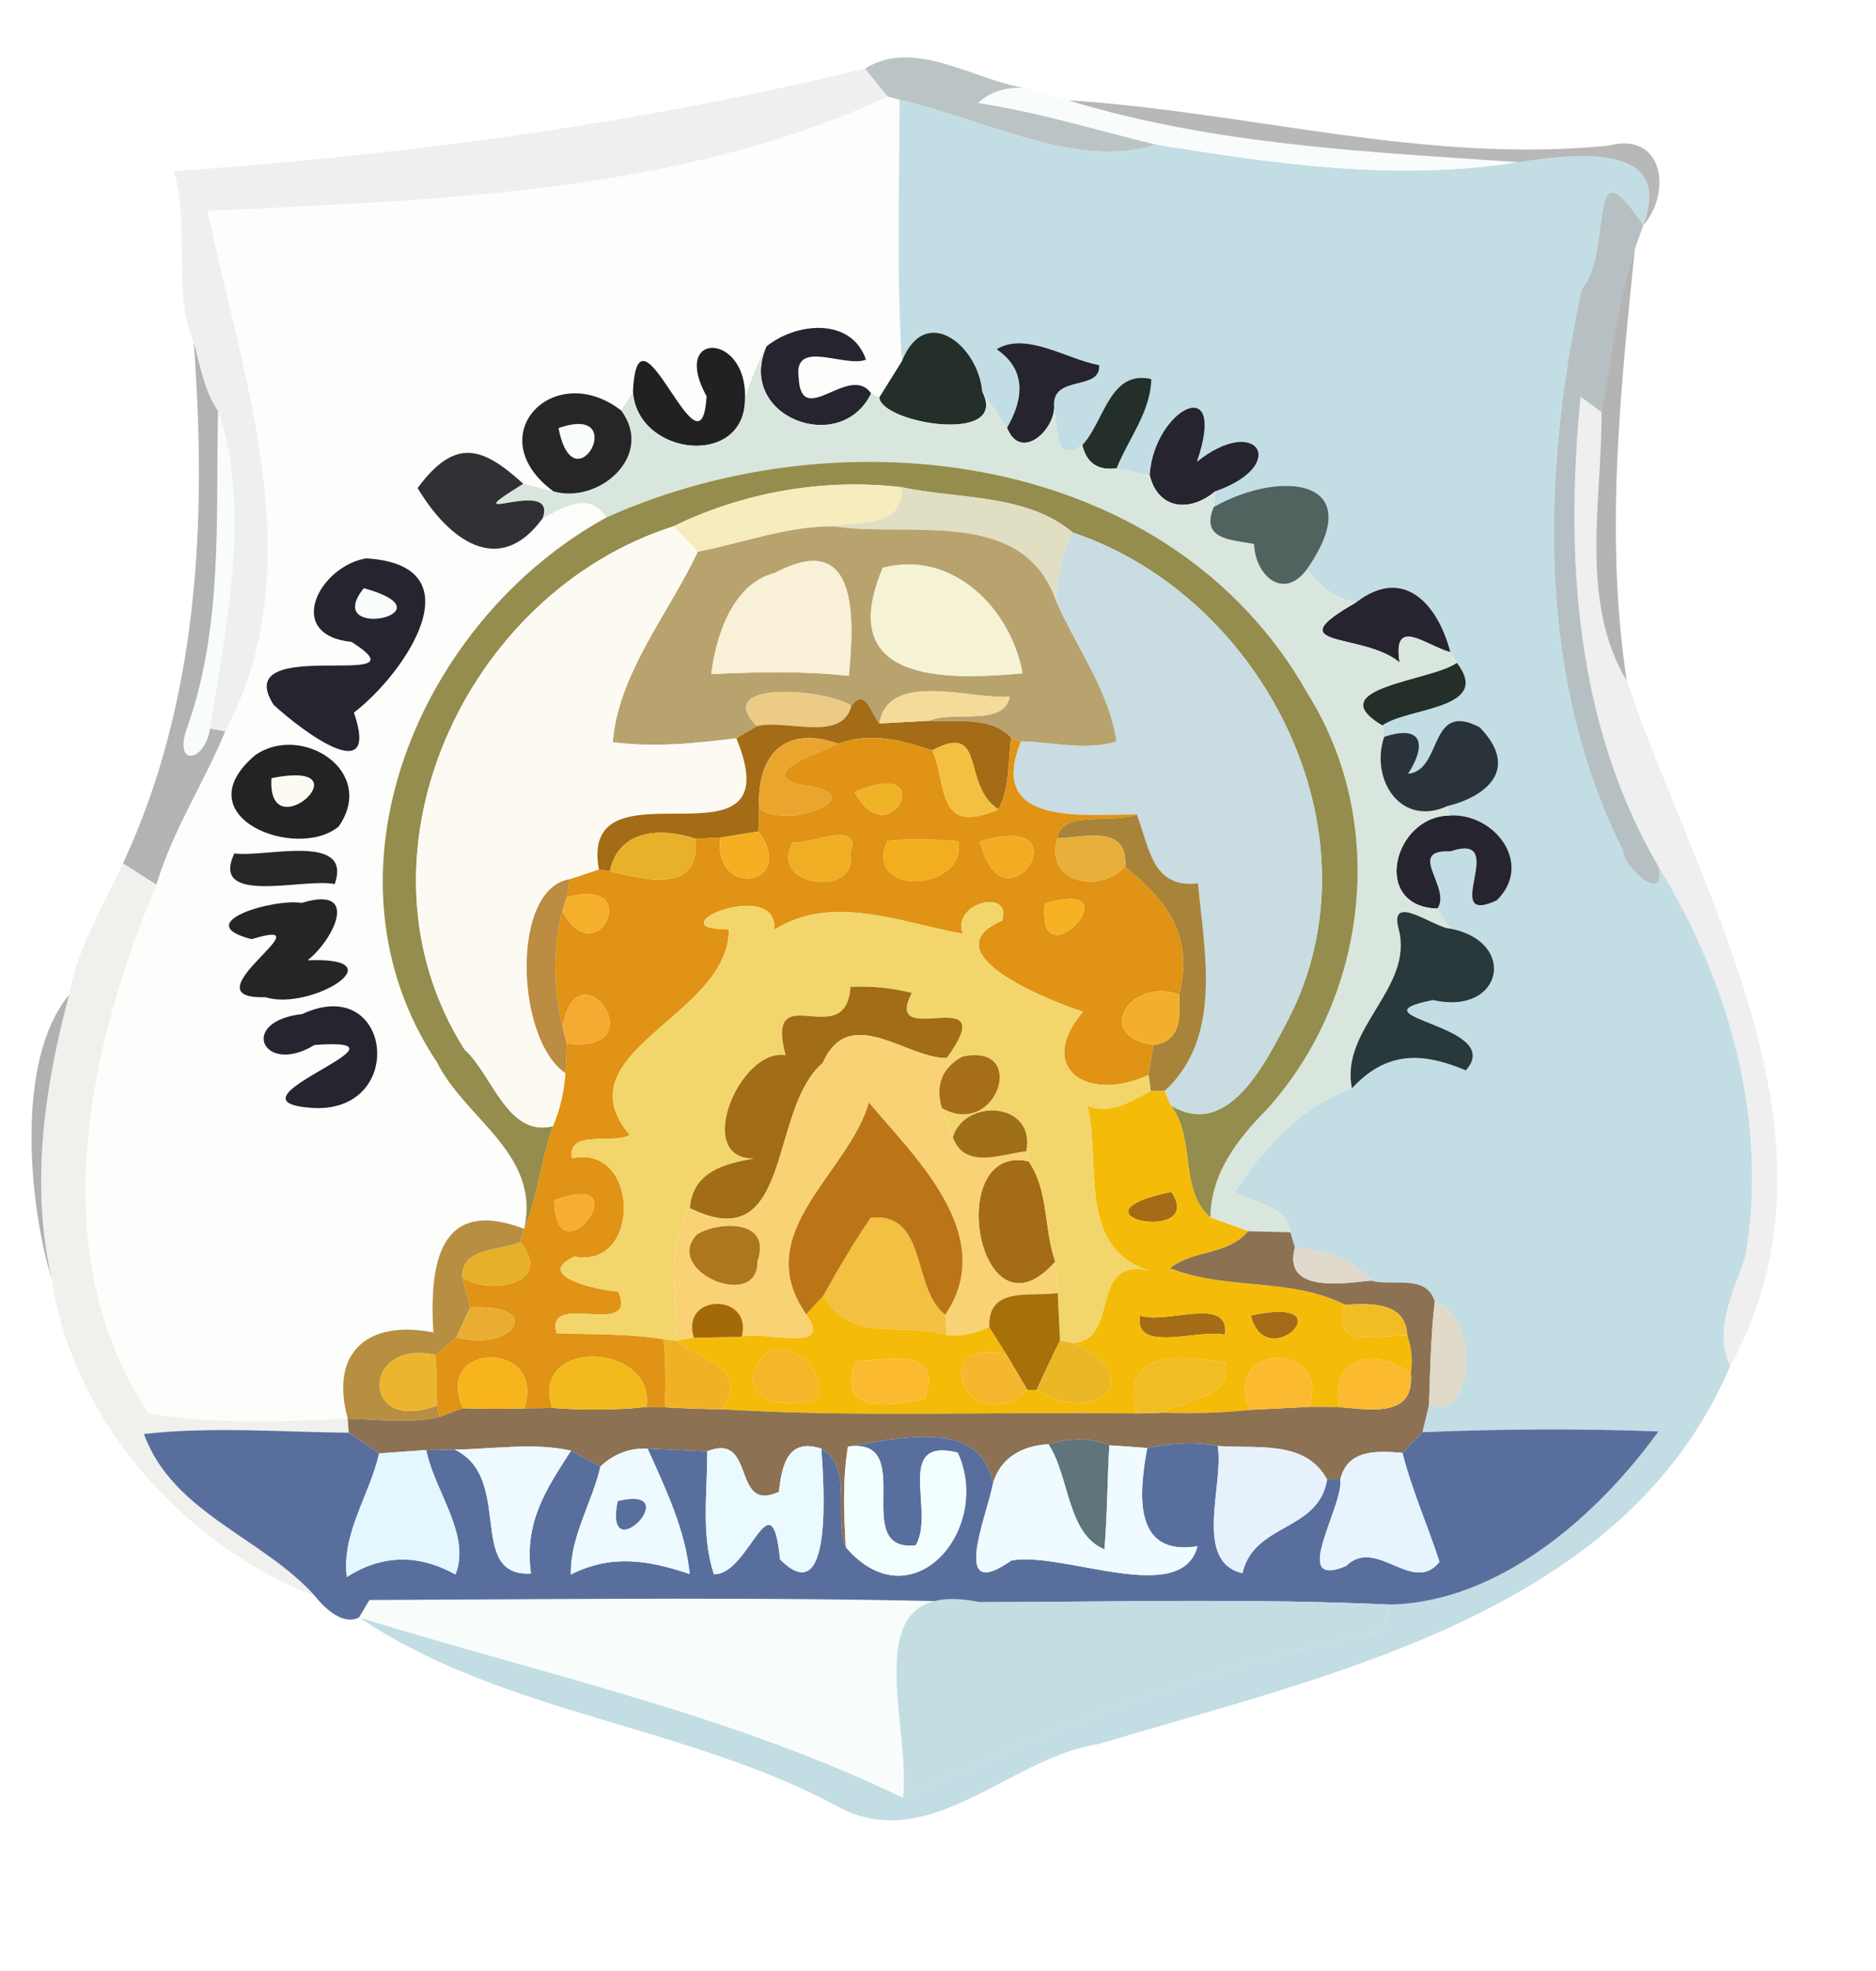 <?xml version="1.0" encoding="UTF-8" ?>
<!DOCTYPE svg PUBLIC "-//W3C//DTD SVG 1.1//EN" "http://www.w3.org/Graphics/SVG/1.1/DTD/svg11.dtd">
<svg width="119pt" height="125pt" viewBox="0 0 119 125" version="1.1" xmlns="http://www.w3.org/2000/svg">
<g id="#efefeffe">
<path fill="#efefef" opacity="1.00" d=" M 11.02 10.86 C 25.86 9.82 40.49 7.85 54.87 4.35 C 55.23 4.79 55.95 5.69 56.32 6.13 C 42.95 12.33 27.67 12.68 13.18 13.38 C 15.37 23.94 19.89 35.89 14.29 46.38 L 13.32 46.21 C 14.31 39.66 15.97 32.37 13.83 26.07 C 12.94 24.78 12.72 23.21 12.29 21.74 C 10.88 18.31 12.12 14.48 11.02 10.86 Z" />
<path fill="#efefef" opacity="1.00" d=" M 100.26 25.16 C 100.59 25.40 101.26 25.89 101.59 26.14 C 101.62 31.75 100.16 38.12 103.19 43.18 C 107.86 56.91 117.68 72.23 109.75 86.63 C 108.64 84.34 110.00 81.88 110.71 79.68 C 112.19 71.15 109.70 62.32 105.23 55.00 C 99.94 45.99 99.26 35.33 100.26 25.16 Z" />
</g>
<g id="#b7c0c1ec">
<path fill="#b7c0c1" opacity="0.93" d=" M 54.87 4.35 C 57.99 2.38 61.74 5.07 65.04 5.59 C 63.80 5.51 62.81 5.82 62.06 6.53 C 65.89 7.11 69.59 8.26 73.34 9.17 C 68.25 10.81 62.30 7.49 57.06 6.34 L 56.32 6.13 C 55.95 5.69 55.23 4.79 54.87 4.35 Z" />
</g>
<g id="#fdfdfcff">
<path fill="#fdfdfc" opacity="1.00" d=" M 56.32 6.13 L 57.06 6.34 C 57.06 11.87 56.86 17.39 57.21 22.91 C 56.85 23.48 56.14 24.63 55.78 25.20 L 55.26 24.95 C 53.88 22.99 50.82 27.28 50.66 23.94 C 50.32 21.44 53.59 23.34 54.93 22.81 C 54.00 20.09 50.49 20.45 48.62 21.97 C 48.06 23.00 47.63 24.11 47.26 25.23 C 47.37 21.07 42.52 20.97 44.82 25.13 C 44.48 30.98 40.44 18.22 40.15 24.87 C 39.96 25.16 39.58 25.74 39.40 26.03 C 35.13 22.74 30.36 27.65 35.10 31.16 C 34.62 31.04 33.67 30.80 33.19 30.68 C 30.63 28.35 28.89 27.70 26.49 30.95 C 28.39 34.14 31.62 36.72 34.42 32.87 C 35.73 32.19 37.39 31.11 38.46 32.82 C 26.65 39.30 19.72 55.35 27.72 67.37 C 29.55 71.02 34.31 73.16 33.25 77.93 C 27.82 75.86 27.23 80.22 27.49 84.50 C 23.39 83.69 20.88 85.70 22.06 89.97 C 17.86 90.16 13.60 90.33 9.43 89.65 C 2.73 79.56 5.51 66.66 9.92 56.11 C 10.94 52.68 12.93 49.67 14.29 46.38 C 19.89 35.89 15.37 23.94 13.18 13.38 C 27.67 12.68 42.95 12.33 56.32 6.13 M 23.23 35.41 C 20.24 35.91 18.00 40.26 22.30 40.71 C 27.41 43.96 14.41 40.13 17.36 44.70 C 19.10 46.31 24.14 50.12 22.45 45.19 C 25.66 42.74 30.38 35.85 23.23 35.41 M 16.19 47.89 C 11.57 51.80 18.81 54.62 21.48 52.42 C 23.94 48.89 19.11 45.85 16.19 47.89 M 14.87 54.12 C 13.26 57.48 19.34 55.65 21.23 56.07 C 22.40 52.76 16.76 54.41 14.87 54.12 M 19.14 57.26 C 17.30 56.97 12.00 58.55 15.96 59.56 C 21.04 58.01 11.63 63.41 16.84 63.24 C 19.67 64.15 25.38 60.66 19.51 60.90 C 21.13 59.64 22.92 56.11 19.14 57.26 M 19.17 64.31 C 15.06 64.77 16.69 68.26 19.95 66.27 C 27.32 65.73 13.33 69.91 19.96 70.27 C 25.85 70.48 24.84 61.68 19.17 64.31 Z" />
</g>
<g id="#c3dde4ff">
<path fill="#c3dde4" opacity="1.00" d=" M 57.06 6.34 C 62.30 7.49 68.25 10.81 73.34 9.17 C 80.92 10.39 88.61 11.52 96.28 10.28 C 99.58 9.81 106.29 8.83 104.24 14.29 C 100.51 8.72 102.43 15.86 100.32 18.36 C 97.81 30.15 97.45 42.96 102.97 53.99 C 102.99 54.98 105.67 57.44 105.23 55.00 C 109.70 62.32 112.19 71.15 110.71 79.68 C 110.00 81.88 108.64 84.34 109.75 86.63 C 103.07 102.36 84.34 106.18 69.68 110.61 C 64.07 111.44 59.09 117.58 53.30 114.66 C 43.71 109.40 31.88 108.73 22.78 102.57 C 34.37 106.15 46.36 108.72 57.28 114.01 C 67.02 109.43 77.10 105.49 87.70 103.41 C 87.81 102.99 88.04 102.17 88.15 101.76 C 95.09 101.62 101.32 96.15 105.20 90.78 C 100.21 90.59 95.21 90.62 90.23 90.83 C 90.33 90.39 90.54 89.51 90.65 89.06 C 93.47 90.37 93.95 83.45 91.01 82.57 C 90.52 80.75 88.30 81.61 86.95 81.21 C 85.78 79.73 83.90 79.33 82.14 79.11 L 81.85 78.15 C 81.67 76.40 79.53 76.35 78.33 75.59 C 80.19 72.75 82.49 70.20 85.76 69.02 C 87.93 66.67 90.16 66.70 92.98 67.88 C 95.60 64.98 85.44 64.51 90.90 63.42 C 95.30 64.44 96.33 59.73 91.99 58.89 C 91.79 58.57 91.39 57.94 91.18 57.62 C 92.10 56.30 89.14 53.87 92.01 53.99 C 95.87 52.70 91.23 58.82 94.94 57.10 C 97.30 54.80 94.81 51.53 91.93 51.72 L 91.82 51.12 C 94.31 50.51 96.42 48.76 93.86 46.12 C 90.59 44.41 91.54 48.85 89.32 49.07 C 90.46 47.32 90.32 45.90 87.80 46.73 L 87.68 46.01 C 89.30 44.84 94.70 45.01 92.41 42.03 L 92.00 41.36 C 91.22 38.35 89.06 35.86 86.03 38.20 C 84.69 37.98 83.69 37.16 82.91 36.09 C 86.90 30.35 81.29 29.73 76.99 32.15 L 77.08 31.16 C 81.82 29.52 79.77 26.21 75.92 29.29 C 77.93 23.46 73.19 25.95 72.93 30.14 C 72.40 30.03 71.36 29.81 70.83 29.70 C 71.58 27.82 72.98 26.15 73.03 24.04 C 70.38 23.43 70.05 26.75 68.65 28.23 C 66.82 29.52 67.12 27.08 66.87 25.86 C 66.63 23.70 69.85 24.85 69.72 23.16 C 67.67 22.78 65.06 21.01 63.22 22.15 C 65.11 23.44 64.95 25.28 63.88 27.13 C 63.37 26.36 62.84 25.59 62.30 24.82 C 62.06 21.94 58.70 19.17 57.21 22.91 C 56.86 17.39 57.06 11.87 57.06 6.34 Z" />
</g>
<g id="#f8fdfcff">
<path fill="#f8fdfc" opacity="1.00" d=" M 62.06 6.53 C 62.81 5.82 63.80 5.51 65.04 5.59 C 65.72 5.78 67.08 6.17 67.75 6.36 C 77.01 9.19 86.73 9.63 96.28 10.28 C 88.61 11.52 80.92 10.39 73.34 9.17 C 69.59 8.26 65.89 7.11 62.06 6.53 Z" />
<path fill="#f8fdfc" opacity="1.00" d=" M 13.83 26.07 C 15.97 32.37 14.31 39.66 13.32 46.21 C 12.98 48.40 10.92 48.66 11.90 46.07 C 14.16 39.61 13.68 32.78 13.83 26.07 Z" />
<path fill="#f8fdfc" opacity="1.00" d=" M 35.43 27.15 C 40.04 25.52 36.41 32.25 35.43 27.15 Z" />
<path fill="#f8fdfc" opacity="1.00" d=" M 23.08 37.30 C 28.94 38.92 20.33 40.71 23.08 37.30 Z" />
<path fill="#f8fdfc" opacity="1.00" d=" M 23.43 101.47 C 36.34 101.42 49.27 101.25 62.18 101.61 C 54.04 99.92 57.83 109.17 57.28 114.01 C 46.36 108.72 34.37 106.15 22.78 102.57 C 22.94 102.30 23.27 101.75 23.43 101.47 Z" />
</g>
<g id="#5d5e5f71">
<path fill="#5d5e5f" opacity="0.44" d=" M 67.75 6.36 C 79.22 7.09 90.43 10.42 102.06 9.23 C 105.51 8.32 106.07 12.19 104.24 14.29 C 106.29 8.83 99.58 9.81 96.28 10.28 C 86.73 9.63 77.01 9.19 67.75 6.36 Z" />
</g>
<g id="#b4bec1f7">
<path fill="#b4bec1" opacity="0.97" d=" M 100.32 18.36 C 102.43 15.86 100.51 8.72 104.24 14.29 C 104.10 14.67 103.83 15.42 103.70 15.80 C 102.61 19.16 102.19 22.67 101.59 26.14 C 101.26 25.89 100.59 25.40 100.26 25.16 C 99.26 35.33 99.94 45.99 105.23 55.00 C 105.67 57.44 102.99 54.98 102.97 53.99 C 97.45 42.96 97.81 30.15 100.32 18.36 Z" />
</g>
<g id="#60616278">
<path fill="#606162" opacity="0.47" d=" M 101.59 26.14 C 102.19 22.67 102.61 19.16 103.70 15.80 C 102.78 24.89 101.80 34.05 103.19 43.18 C 100.16 38.12 101.62 31.75 101.59 26.14 Z" />
</g>
<g id="#26242eff">
<path fill="#26242e" opacity="1.00" d=" M 48.62 21.97 C 50.49 20.45 54.00 20.09 54.93 22.81 C 53.59 23.34 50.32 21.44 50.66 23.94 C 50.82 27.28 53.88 22.99 55.26 24.95 C 53.32 28.96 46.67 26.42 48.62 21.97 Z" />
<path fill="#26242e" opacity="1.00" d=" M 63.22 22.15 C 65.06 21.01 67.67 22.78 69.72 23.16 C 69.85 24.85 66.63 23.70 66.87 25.86 C 66.82 27.37 64.72 29.25 63.88 27.13 C 64.95 25.28 65.11 23.44 63.22 22.15 Z" />
<path fill="#26242e" opacity="1.00" d=" M 72.93 30.14 C 73.19 25.95 77.93 23.46 75.92 29.29 C 79.77 26.21 81.82 29.52 77.08 31.16 C 75.51 32.49 73.47 32.35 72.93 30.14 Z" />
<path fill="#26242e" opacity="1.00" d=" M 23.23 35.41 C 30.38 35.85 25.66 42.74 22.45 45.19 C 24.14 50.12 19.10 46.31 17.36 44.70 C 14.41 40.13 27.41 43.96 22.30 40.71 C 18.00 40.26 20.24 35.91 23.23 35.41 M 23.08 37.30 C 20.33 40.71 28.94 38.92 23.08 37.30 Z" />
<path fill="#26242e" opacity="1.00" d=" M 86.03 38.20 C 89.06 35.86 91.22 38.35 92.00 41.36 C 90.44 40.94 88.32 39.04 88.78 42.01 C 86.45 40.06 80.84 41.15 86.03 38.20 Z" />
<path fill="#26242e" opacity="1.00" d=" M 91.18 57.62 C 86.96 57.51 88.38 51.77 91.93 51.72 C 94.81 51.53 97.30 54.80 94.94 57.10 C 91.23 58.82 95.87 52.70 92.01 53.99 C 89.14 53.87 92.10 56.30 91.18 57.62 Z" />
<path fill="#26242e" opacity="1.00" d=" M 19.17 64.31 C 24.84 61.68 25.85 70.48 19.96 70.27 C 13.33 69.91 27.32 65.73 19.95 66.27 C 16.69 68.26 15.06 64.77 19.17 64.31 Z" />
</g>
<g id="#232f28ff">
<path fill="#232f28" opacity="1.00" d=" M 57.21 22.91 C 58.70 19.17 62.06 21.94 62.30 24.82 C 64.09 28.24 55.87 26.84 55.78 25.20 C 56.14 24.63 56.85 23.48 57.21 22.91 Z" />
<path fill="#232f28" opacity="1.00" d=" M 68.65 28.23 C 70.05 26.75 70.38 23.43 73.03 24.04 C 72.98 26.15 71.58 27.82 70.83 29.70 C 69.65 29.86 68.93 29.37 68.65 28.23 Z" />
<path fill="#232f28" opacity="1.00" d=" M 92.41 42.03 C 94.70 45.01 89.30 44.84 87.68 46.01 C 83.65 43.61 90.82 43.19 92.41 42.03 Z" />
</g>
<g id="#9a9a9abf">
<path fill="#9a9a9a" opacity="0.75" d=" M 12.29 21.74 C 12.72 23.21 12.94 24.78 13.83 26.07 C 13.68 32.78 14.16 39.61 11.90 46.07 C 10.92 48.66 12.98 48.40 13.32 46.21 L 14.29 46.38 C 12.93 49.67 10.94 52.68 9.92 56.11 C 9.39 55.77 8.33 55.10 7.80 54.76 C 12.60 44.46 13.13 32.96 12.29 21.74 Z" />
</g>
<g id="#212124ff">
<path fill="#212124" opacity="1.00" d=" M 44.82 25.13 C 42.52 20.97 47.37 21.07 47.26 25.23 C 47.32 29.70 40.46 28.95 40.15 24.87 C 40.44 18.22 44.48 30.98 44.82 25.13 Z" />
</g>
<g id="#d9e6ddff">
<path fill="#d9e6dd" opacity="1.00" d=" M 47.26 25.23 C 47.63 24.11 48.06 23.00 48.62 21.97 C 46.67 26.42 53.32 28.96 55.26 24.95 L 55.78 25.20 C 55.87 26.84 64.09 28.24 62.30 24.82 C 62.84 25.59 63.37 26.36 63.88 27.13 C 64.72 29.25 66.82 27.37 66.87 25.86 C 67.12 27.08 66.82 29.52 68.65 28.23 C 68.93 29.37 69.65 29.86 70.83 29.70 C 71.36 29.81 72.40 30.03 72.93 30.14 C 73.47 32.35 75.51 32.49 77.08 31.16 L 76.99 32.15 C 76.13 34.23 78.08 34.22 79.55 34.50 C 79.61 36.49 81.42 38.13 82.91 36.09 C 83.69 37.16 84.69 37.98 86.03 38.20 C 80.84 41.15 86.45 40.06 88.78 42.01 C 88.32 39.04 90.44 40.94 92.00 41.36 L 92.41 42.03 C 90.82 43.19 83.65 43.61 87.68 46.01 L 87.80 46.73 C 86.90 49.42 88.83 52.48 91.82 51.12 L 91.93 51.72 C 88.38 51.77 86.96 57.51 91.18 57.62 C 91.39 57.94 91.79 58.57 91.99 58.89 C 91.01 58.87 88.08 56.53 88.72 58.91 C 89.71 62.66 84.97 65.23 85.76 69.02 C 82.49 70.20 80.19 72.75 78.33 75.59 C 79.53 76.35 81.67 76.40 81.85 78.15 C 81.18 78.13 79.84 78.10 79.17 78.08 C 78.58 77.86 77.38 77.43 76.78 77.21 C 76.81 74.41 78.49 72.25 80.36 70.36 C 86.77 63.25 88.10 52.21 82.96 44.01 C 74.29 28.60 53.49 26.06 38.46 32.82 C 37.39 31.11 35.73 32.19 34.42 32.87 C 35.43 30.10 28.34 33.68 33.19 30.68 C 33.67 30.80 34.62 31.04 35.10 31.16 C 37.97 31.99 41.55 28.91 39.40 26.03 C 39.58 25.74 39.96 25.16 40.15 24.87 C 40.46 28.95 47.32 29.70 47.26 25.23 Z" />
</g>
<g id="#262628ff">
<path fill="#262628" opacity="1.00" d=" M 35.10 31.16 C 30.36 27.65 35.13 22.74 39.40 26.03 C 41.55 28.91 37.97 31.99 35.10 31.16 M 35.43 27.15 C 36.41 32.25 40.04 25.52 35.43 27.15 Z" />
</g>
<g id="#323035ff">
<path fill="#323035" opacity="1.00" d=" M 26.49 30.95 C 28.89 27.70 30.63 28.35 33.19 30.68 C 28.34 33.68 35.43 30.10 34.42 32.87 C 31.62 36.72 28.39 34.14 26.49 30.95 Z" />
</g>
<g id="#958d4dff">
<path fill="#958d4d" opacity="1.00" d=" M 38.46 32.82 C 53.49 26.06 74.29 28.60 82.96 44.01 C 88.10 52.21 86.77 63.25 80.36 70.36 C 78.49 72.25 76.81 74.41 76.78 77.21 C 74.75 75.47 75.89 72.25 74.27 70.11 C 77.96 72.32 80.33 67.26 81.73 64.63 C 87.80 52.83 80.14 37.82 68.04 33.77 C 65.16 31.31 60.77 31.66 57.19 30.90 C 52.30 30.31 47.15 31.21 42.72 33.38 C 29.47 37.59 21.73 54.36 29.47 66.56 C 31.24 68.15 32.18 72.14 35.08 71.42 C 34.32 73.55 34.13 75.84 33.25 77.93 C 34.31 73.16 29.55 71.02 27.72 67.37 C 19.72 55.35 26.65 39.30 38.46 32.82 Z" />
</g>
<g id="#f6ecbdff">
<path fill="#f6ecbd" opacity="1.00" d=" M 42.72 33.38 C 47.15 31.21 52.30 30.31 57.19 30.90 C 57.38 33.45 54.58 33.04 52.85 33.38 C 49.91 33.37 47.12 34.44 44.26 34.99 C 43.88 34.59 43.11 33.78 42.72 33.38 Z" />
</g>
<g id="#e0dec3ff">
<path fill="#e0dec3" opacity="1.00" d=" M 57.19 30.90 C 60.77 31.66 65.16 31.31 68.04 33.77 C 67.30 35.09 67.11 36.60 66.98 38.08 C 64.85 32.09 57.70 34.12 52.85 33.38 C 54.58 33.04 57.38 33.45 57.19 30.90 Z" />
</g>
<g id="#51635fff">
<path fill="#51635f" opacity="1.00" d=" M 76.99 32.15 C 81.29 29.73 86.90 30.35 82.91 36.09 C 81.42 38.13 79.61 36.49 79.55 34.50 C 78.08 34.22 76.13 34.23 76.99 32.15 Z" />
</g>
<g id="#b8a36fff">
<path fill="#b8a36f" opacity="1.00" d=" M 44.26 34.99 C 47.12 34.44 49.91 33.37 52.85 33.38 C 57.70 34.12 64.85 32.09 66.98 38.08 C 68.27 41.05 70.34 43.75 70.83 47.02 C 68.87 47.65 66.76 47.05 64.76 47.02 L 64.14 46.77 C 62.76 45.39 60.70 45.82 58.93 45.71 C 60.51 45.03 63.67 46.11 64.05 44.19 C 61.51 44.36 56.36 42.50 55.78 45.88 C 55.24 45.26 54.92 43.58 54.00 44.76 C 52.40 43.66 45.07 43.12 48.02 46.05 C 47.69 46.24 47.04 46.63 46.71 46.82 C 44.11 47.15 41.48 47.41 38.87 47.07 C 39.21 42.73 42.40 38.93 44.26 34.99 M 49.17 36.33 C 46.49 37.00 45.42 40.28 45.12 42.75 C 48.03 42.61 50.94 42.54 53.84 42.86 C 54.19 39.24 54.48 33.51 49.17 36.33 M 56.00 36.01 C 52.96 43.19 59.68 43.18 64.86 42.70 C 64.12 38.57 60.39 34.85 56.00 36.01 Z" />
</g>
<g id="#fdfaf4ff">
<path fill="#fdfaf4" opacity="1.00" d=" M 29.47 66.56 C 21.73 54.36 29.47 37.59 42.72 33.38 C 43.11 33.78 43.88 34.59 44.26 34.99 C 42.40 38.93 39.21 42.73 38.87 47.07 C 41.48 47.41 44.11 47.15 46.71 46.82 C 50.43 55.90 36.64 47.71 37.99 55.15 C 37.53 55.30 36.60 55.61 36.14 55.76 C 32.38 56.34 32.70 65.90 35.87 68.06 C 35.79 69.23 35.53 70.35 35.08 71.42 C 32.18 72.14 31.24 68.15 29.47 66.56 Z" />
<path fill="#fdfaf4" opacity="1.00" d=" M 17.22 49.35 C 23.45 48.09 16.91 54.02 17.22 49.35 Z" />
</g>
<g id="#c8dce1ff">
<path fill="#c8dce1" opacity="1.00" d=" M 66.98 38.08 C 67.11 36.60 67.30 35.09 68.04 33.77 C 80.14 37.82 87.80 52.83 81.73 64.63 C 80.33 67.26 77.96 72.32 74.27 70.11 L 73.87 69.19 C 77.56 65.83 76.41 60.44 75.99 56.02 C 73.06 56.36 72.92 53.73 72.11 51.65 C 68.70 51.65 62.55 52.42 64.76 47.02 C 66.76 47.05 68.87 47.65 70.83 47.02 C 70.34 43.75 68.27 41.05 66.98 38.08 Z" />
</g>
<g id="#f8f1d7ff">
<path fill="#f8f1d7" opacity="1.00" d=" M 49.17 36.33 C 54.48 33.51 54.19 39.24 53.84 42.86 C 50.94 42.54 48.03 42.61 45.12 42.75 C 45.42 40.28 46.49 37.00 49.17 36.33 Z" />
</g>
<g id="#f6f3d4ff">
<path fill="#f6f3d4" opacity="1.00" d=" M 56.00 36.01 C 60.39 34.85 64.12 38.57 64.86 42.70 C 59.68 43.18 52.96 43.19 56.00 36.01 Z" />
</g>
<g id="#ebcb86ff">
<path fill="#ebcb86" opacity="1.00" d=" M 48.02 46.05 C 45.07 43.12 52.40 43.66 54.00 44.76 C 53.44 47.11 49.85 45.59 48.02 46.05 Z" />
</g>
<g id="#a46c16ff">
<path fill="#a46c16" opacity="1.00" d=" M 54.00 44.76 C 54.92 43.58 55.24 45.26 55.78 45.88 C 56.56 45.84 58.14 45.75 58.93 45.71 C 60.70 45.82 62.76 45.39 64.14 46.77 C 63.94 48.29 64.07 49.93 63.33 51.33 C 60.95 49.79 62.61 45.73 59.13 47.59 C 57.19 46.93 55.18 46.41 53.18 47.17 C 49.76 45.95 47.97 47.91 48.16 51.27 C 48.15 51.63 48.12 52.36 48.11 52.73 C 47.50 52.83 46.29 53.02 45.69 53.12 C 45.29 53.14 44.50 53.18 44.11 53.19 C 41.98 52.47 39.23 52.58 38.69 55.25 L 37.99 55.15 C 36.64 47.71 50.43 55.90 46.71 46.82 C 47.04 46.63 47.69 46.24 48.02 46.05 C 49.85 45.59 53.44 47.11 54.00 44.76 Z" />
<path fill="#a46c16" opacity="1.00" d=" M 66.94 80.01 C 62.05 85.55 59.79 72.43 65.25 73.65 C 66.54 75.53 66.20 77.92 66.94 80.01 Z" />
<path fill="#a46c16" opacity="1.00" d=" M 74.30 75.58 C 76.59 78.98 67.13 77.10 74.30 75.58 Z" />
<path fill="#a46c16" opacity="1.00" d=" M 72.32 83.43 C 73.94 84.02 78.05 82.12 77.70 84.65 C 76.15 84.24 71.86 85.89 72.32 83.43 Z" />
<path fill="#a46c16" opacity="1.00" d=" M 79.34 83.43 C 85.54 82.05 80.34 87.31 79.34 83.43 Z" />
</g>
<g id="#f5db99ff">
<path fill="#f5db99" opacity="1.00" d=" M 55.78 45.88 C 56.36 42.50 61.51 44.36 64.05 44.19 C 63.67 46.11 60.51 45.03 58.93 45.71 C 58.14 45.75 56.56 45.84 55.78 45.88 Z" />
</g>
<g id="#2b333aff">
<path fill="#2b333a" opacity="1.00" d=" M 89.32 49.07 C 91.54 48.85 90.59 44.41 93.86 46.12 C 96.42 48.76 94.31 50.51 91.82 51.12 C 88.83 52.48 86.90 49.42 87.80 46.73 C 90.32 45.90 90.46 47.32 89.32 49.07 Z" />
</g>
<g id="#eaa52fff">
<path fill="#eaa52f" opacity="1.00" d=" M 48.16 51.27 C 47.97 47.91 49.76 45.95 53.18 47.17 C 52.00 47.73 47.68 49.12 50.99 49.81 C 55.53 50.39 50.06 52.71 48.16 51.27 Z" />
</g>
<g id="#e09314ff">
<path fill="#e09314" opacity="1.00" d=" M 53.18 47.17 C 55.18 46.41 57.19 46.93 59.13 47.59 C 60.12 49.68 59.30 53.07 63.33 51.33 C 64.07 49.93 63.94 48.29 64.14 46.77 L 64.76 47.02 C 62.55 52.42 68.70 51.65 72.11 51.65 C 70.64 52.29 67.34 51.32 67.07 53.16 C 66.23 56.01 69.75 56.70 71.37 54.96 C 73.92 57.08 75.76 59.17 74.80 63.08 C 71.77 61.93 69.26 65.67 73.16 66.27 C 73.08 66.74 72.93 67.70 72.86 68.17 C 68.97 69.98 65.65 67.72 68.70 64.16 C 67.34 63.76 58.67 60.52 63.57 58.38 C 64.22 56.29 60.32 57.26 61.08 59.22 C 57.07 58.49 52.80 56.66 49.12 58.96 C 49.38 55.56 41.33 58.95 46.23 58.94 C 46.30 64.42 35.49 66.71 39.95 71.98 C 38.87 72.60 35.97 71.58 36.28 73.46 C 40.56 72.49 40.73 80.50 36.44 79.69 C 33.73 80.94 38.10 81.86 39.22 81.90 C 40.52 84.97 34.52 81.78 35.31 84.55 C 37.57 84.63 39.85 84.57 42.10 84.93 C 42.23 86.36 42.25 87.81 42.17 89.25 L 41.02 89.23 C 41.57 85.13 33.55 84.80 35.03 89.29 C 34.59 89.30 33.69 89.32 33.25 89.32 C 34.70 85.01 27.45 85.02 29.37 89.31 C 29.00 89.44 28.26 89.72 27.89 89.86 L 27.72 89.12 C 27.70 88.32 27.66 86.72 27.65 85.93 C 27.97 85.65 28.61 85.09 28.94 84.81 C 32.61 85.81 34.64 82.65 29.83 82.92 C 29.70 82.44 29.44 81.48 29.31 80.99 C 31.06 82.20 35.18 81.42 33.01 78.78 L 33.25 77.93 C 34.13 75.84 34.32 73.55 35.08 71.42 C 35.53 70.35 35.79 69.23 35.87 68.06 C 35.89 67.60 35.94 66.66 35.96 66.19 C 41.80 66.85 36.56 59.67 35.69 65.18 C 35.12 62.77 35.03 60.18 35.67 57.78 C 37.87 61.92 40.93 55.49 35.95 56.90 L 36.14 55.76 C 36.60 55.61 37.53 55.30 37.99 55.15 L 38.69 55.25 C 40.91 55.80 44.49 56.70 44.11 53.19 C 44.50 53.18 45.29 53.14 45.69 53.12 C 45.21 57.06 50.65 56.17 48.11 52.73 C 48.12 52.36 48.15 51.63 48.16 51.27 C 50.06 52.71 55.53 50.39 50.99 49.81 C 47.68 49.12 52.00 47.73 53.18 47.17 M 54.22 50.23 C 56.43 54.45 59.69 47.82 54.22 50.23 M 50.30 53.41 C 48.66 56.30 54.51 56.94 53.93 54.14 C 54.75 51.89 51.39 53.58 50.30 53.41 M 56.29 53.32 C 54.70 56.89 61.28 56.57 60.81 53.37 C 59.31 53.21 57.79 53.18 56.29 53.32 M 62.17 53.37 C 63.67 59.50 69.01 51.24 62.17 53.37 M 66.28 57.30 C 65.68 62.55 72.19 55.54 66.28 57.30 M 35.16 76.12 C 35.22 81.46 40.85 73.99 35.16 76.12 Z" />
</g>
<g id="#f4c041ff">
<path fill="#f4c041" opacity="1.00" d=" M 59.13 47.59 C 62.61 45.73 60.95 49.79 63.33 51.33 C 59.30 53.07 60.12 49.68 59.13 47.59 Z" />
<path fill="#f4c041" opacity="1.00" d=" M 55.23 77.23 C 58.87 76.83 57.81 81.75 59.96 83.38 C 59.98 83.70 60.04 84.36 60.06 84.68 C 57.25 83.78 54.06 85.29 52.23 82.17 C 53.16 80.48 54.14 78.82 55.23 77.23 Z" />
</g>
<g id="#232323ff">
<path fill="#232323" opacity="1.00" d=" M 16.19 47.89 C 19.11 45.85 23.94 48.89 21.48 52.42 C 18.81 54.62 11.57 51.80 16.19 47.89 M 17.22 49.35 C 16.91 54.02 23.45 48.09 17.22 49.35 Z" />
</g>
<g id="#efb328ff">
<path fill="#efb328" opacity="1.00" d=" M 54.22 50.23 C 59.69 47.82 56.43 54.45 54.22 50.23 Z" />
</g>
<g id="#a8833aff">
<path fill="#a8833a" opacity="1.00" d=" M 67.07 53.16 C 67.34 51.32 70.64 52.29 72.11 51.65 C 72.92 53.73 73.06 56.36 75.99 56.02 C 76.41 60.44 77.56 65.83 73.87 69.19 L 72.99 69.19 L 72.86 68.17 C 72.93 67.70 73.08 66.74 73.16 66.27 C 74.92 66.06 74.88 64.48 74.80 63.08 C 75.76 59.17 73.92 57.08 71.37 54.96 C 71.56 52.24 68.81 53.12 67.07 53.16 Z" />
</g>
<g id="#e8b129ff">
<path fill="#e8b129" opacity="1.00" d=" M 38.69 55.25 C 39.23 52.58 41.98 52.47 44.11 53.19 C 44.49 56.70 40.91 55.80 38.69 55.25 Z" />
</g>
<g id="#f6ae22ff">
<path fill="#f6ae22" opacity="1.00" d=" M 45.69 53.12 C 46.29 53.02 47.50 52.83 48.11 52.73 C 50.65 56.17 45.21 57.06 45.69 53.12 Z" />
</g>
<g id="#efae23ff">
<path fill="#efae23" opacity="1.00" d=" M 50.30 53.41 C 51.39 53.58 54.75 51.89 53.93 54.14 C 54.51 56.94 48.66 56.30 50.30 53.41 Z" />
</g>
<g id="#f3ae1eff">
<path fill="#f3ae1e" opacity="1.00" d=" M 56.29 53.32 C 57.79 53.18 59.31 53.21 60.81 53.37 C 61.28 56.57 54.70 56.89 56.29 53.32 Z" />
</g>
<g id="#f3ab24ff">
<path fill="#f3ab24" opacity="1.00" d=" M 62.17 53.37 C 69.01 51.24 63.67 59.50 62.17 53.37 Z" />
</g>
<g id="#e8af3aff">
<path fill="#e8af3a" opacity="1.00" d=" M 67.07 53.16 C 68.81 53.12 71.56 52.24 71.37 54.96 C 69.75 56.70 66.23 56.01 67.07 53.16 Z" />
</g>
<g id="#272729ff">
<path fill="#272729" opacity="1.00" d=" M 14.87 54.12 C 16.76 54.41 22.40 52.76 21.23 56.07 C 19.34 55.65 13.26 57.48 14.87 54.12 Z" />
</g>
<g id="#f0f0edfc">
<path fill="#f0f0ed" opacity="1.00" d=" M 4.38 63.10 C 4.91 60.14 6.54 57.47 7.80 54.76 C 8.33 55.10 9.39 55.77 9.92 56.11 C 5.51 66.66 2.73 79.56 9.43 89.65 C 13.60 90.33 17.86 90.16 22.06 89.97 L 22.12 90.86 C 17.80 90.82 13.42 90.46 9.13 90.94 C 10.95 95.96 16.69 97.52 19.98 101.22 C 11.77 98.07 4.59 90.13 3.27 81.08 C 1.92 75.06 2.82 68.95 4.38 63.10 Z" />
</g>
<g id="#bb8c41ff">
<path fill="#bb8c41" opacity="1.00" d=" M 35.87 68.06 C 32.70 65.90 32.38 56.34 36.14 55.76 L 35.95 56.90 L 35.67 57.78 C 35.03 60.18 35.12 62.77 35.69 65.18 L 35.96 66.19 C 35.94 66.66 35.89 67.60 35.87 68.06 Z" />
</g>
<g id="#252525ff">
<path fill="#252525" opacity="1.00" d=" M 19.14 57.26 C 22.92 56.11 21.13 59.64 19.51 60.90 C 25.38 60.66 19.67 64.15 16.84 63.24 C 11.63 63.41 21.04 58.01 15.96 59.56 C 12.00 58.55 17.30 56.97 19.14 57.26 Z" />
</g>
<g id="#f6af2bff">
<path fill="#f6af2b" opacity="1.00" d=" M 35.95 56.90 C 40.93 55.49 37.87 61.92 35.67 57.78 L 35.95 56.90 Z" />
</g>
<g id="#f3d66bff">
<path fill="#f3d66b" opacity="1.00" d=" M 46.23 58.94 C 41.33 58.95 49.38 55.56 49.12 58.96 C 52.80 56.66 57.07 58.49 61.08 59.22 C 60.32 57.26 64.22 56.29 63.57 58.38 C 58.67 60.52 67.34 63.76 68.70 64.16 C 65.65 67.72 68.97 69.98 72.86 68.17 L 72.99 69.19 C 71.75 69.83 70.45 70.73 68.99 70.14 C 69.85 73.82 68.33 79.13 72.87 80.57 C 69.02 79.75 71.11 84.88 68.11 85.18 L 67.24 85.02 C 67.20 84.26 67.13 82.76 67.10 82.00 C 67.06 81.50 66.98 80.51 66.94 80.01 C 66.20 77.92 66.54 75.53 65.25 73.65 L 65.10 73.01 C 65.72 69.88 61.22 69.60 60.44 72.12 C 60.26 71.66 59.92 70.73 59.74 70.27 C 63.27 72.26 65.25 66.05 61.02 67.02 L 60.05 67.10 C 63.71 62.06 55.87 66.74 57.84 62.97 C 56.57 62.65 55.27 62.52 53.95 62.59 C 53.65 66.86 48.49 61.79 49.83 66.92 C 46.93 66.43 43.94 73.56 47.86 73.47 C 45.93 73.79 43.94 74.33 43.76 76.62 C 42.08 79.10 43.04 82.24 42.88 85.03 L 42.10 84.93 C 39.85 84.57 37.57 84.63 35.31 84.55 C 34.52 81.78 40.52 84.97 39.22 81.90 C 38.10 81.86 33.73 80.94 36.44 79.69 C 40.73 80.50 40.56 72.49 36.28 73.46 C 35.97 71.58 38.87 72.60 39.95 71.98 C 35.49 66.71 46.30 64.42 46.23 58.94 Z" />
</g>
<g id="#f6b222ff">
<path fill="#f6b222" opacity="1.00" d=" M 66.28 57.30 C 72.19 55.54 65.68 62.55 66.28 57.30 Z" />
</g>
<g id="#29383bff">
<path fill="#29383b" opacity="1.00" d=" M 88.72 58.91 C 88.08 56.53 91.01 58.87 91.99 58.89 C 96.33 59.73 95.30 64.44 90.90 63.42 C 85.44 64.51 95.60 64.98 92.98 67.88 C 90.16 66.70 87.93 66.67 85.76 69.02 C 84.97 65.23 89.71 62.66 88.72 58.91 Z" />
</g>
<g id="#56565676">
<path fill="#565656" opacity="0.46" d=" M 3.27 81.08 C 1.86 76.52 0.92 67.24 4.38 63.10 C 2.82 68.95 1.92 75.06 3.27 81.08 Z" />
</g>
<g id="#f7aa31ff">
<path fill="#f7aa31" opacity="1.00" d=" M 35.69 65.18 C 36.56 59.67 41.80 66.85 35.96 66.19 L 35.69 65.18 Z" />
</g>
<g id="#a26d17ff">
<path fill="#a26d17" opacity="1.00" d=" M 49.83 66.92 C 48.49 61.79 53.65 66.86 53.95 62.59 C 55.27 62.52 56.57 62.65 57.84 62.97 C 55.87 66.74 63.71 62.06 60.05 67.10 C 57.46 67.12 53.88 63.60 52.19 67.41 C 48.71 70.37 50.34 79.86 43.76 76.62 C 43.94 74.33 45.93 73.79 47.86 73.47 C 43.94 73.56 46.93 66.43 49.83 66.92 Z" />
</g>
<g id="#f3af2bff">
<path fill="#f3af2b" opacity="1.00" d=" M 73.16 66.27 C 69.26 65.67 71.77 61.93 74.80 63.08 C 74.88 64.48 74.92 66.06 73.16 66.27 Z" />
</g>
<g id="#fad276ff">
<path fill="#fad276" opacity="1.00" d=" M 52.19 67.41 C 53.88 63.60 57.46 67.12 60.05 67.10 L 61.02 67.02 C 59.75 67.74 59.33 68.82 59.74 70.27 C 59.92 70.73 60.26 71.66 60.44 72.12 C 61.19 74.21 63.55 73.18 65.10 73.01 L 65.25 73.65 C 59.79 72.43 62.05 85.55 66.94 80.01 C 66.98 80.51 67.06 81.50 67.10 82.00 C 65.35 82.27 62.66 81.53 62.75 84.16 C 61.89 84.58 61.00 84.76 60.06 84.68 C 60.04 84.36 59.98 83.70 59.96 83.38 C 63.41 78.29 57.84 73.22 55.12 69.92 C 53.81 74.47 47.52 78.16 51.14 83.35 C 52.97 85.93 48.45 84.35 47.05 84.78 C 47.80 81.98 43.12 81.98 44.01 84.84 L 42.88 85.03 C 43.04 82.24 42.08 79.10 43.76 76.62 C 50.34 79.86 48.71 70.37 52.19 67.41 M 44.23 78.27 C 41.98 80.60 48.11 83.18 48.04 80.00 C 48.98 77.40 45.77 77.39 44.23 78.27 Z" />
</g>
<g id="#a76e19ff">
<path fill="#a76e19" opacity="1.00" d=" M 61.02 67.02 C 65.25 66.05 63.27 72.26 59.74 70.27 C 59.33 68.82 59.75 67.74 61.02 67.02 Z" />
</g>
<g id="#f4bb09ff">
<path fill="#f4bb09" opacity="1.00" d=" M 72.99 69.19 L 73.87 69.19 L 74.27 70.11 C 75.89 72.25 74.75 75.47 76.78 77.21 C 77.38 77.43 78.58 77.86 79.17 78.08 C 77.90 79.63 75.68 79.24 74.22 80.43 C 77.82 81.85 81.83 80.99 85.32 82.74 C 84.39 85.68 87.52 84.61 89.27 84.71 C 89.55 85.49 89.62 86.29 89.49 87.10 C 87.32 85.46 84.30 85.98 84.95 89.24 C 84.48 89.23 83.53 89.22 83.05 89.22 C 84.43 84.96 77.41 85.18 79.31 89.41 C 77.47 89.62 75.62 89.64 73.77 89.59 C 75.22 88.73 78.09 88.74 77.75 86.41 C 74.85 85.99 71.14 85.54 72.05 89.64 C 63.31 89.51 54.55 89.90 45.83 89.38 C 47.52 86.63 44.52 86.32 42.88 85.03 L 44.01 84.84 C 44.77 84.83 46.29 84.79 47.05 84.78 C 48.45 84.35 52.97 85.93 51.14 83.35 C 51.41 83.06 51.96 82.47 52.23 82.17 C 54.06 85.29 57.25 83.78 60.06 84.68 C 61.00 84.76 61.89 84.58 62.75 84.16 C 63.02 84.59 63.56 85.45 63.83 85.88 C 58.67 84.70 61.38 91.47 65.17 88.15 L 65.76 88.15 C 69.59 90.49 72.89 87.35 68.11 85.18 C 71.11 84.88 69.02 79.75 72.87 80.57 C 68.33 79.13 69.85 73.82 68.99 70.14 C 70.45 70.73 71.75 69.83 72.99 69.19 M 74.30 75.58 C 67.13 77.10 76.59 78.98 74.30 75.58 M 72.32 83.43 C 71.86 85.89 76.15 84.24 77.70 84.65 C 78.05 82.12 73.94 84.02 72.32 83.43 M 79.34 83.43 C 80.34 87.31 85.54 82.05 79.34 83.43 M 48.30 86.15 C 46.40 88.82 49.92 89.43 51.80 88.69 C 52.62 86.94 49.75 84.43 48.30 86.15 M 54.29 86.32 C 52.99 89.66 56.41 89.20 58.64 88.75 C 59.91 85.39 56.44 86.25 54.29 86.32 Z" />
</g>
<g id="#bb7517ff">
<path fill="#bb7517" opacity="1.00" d=" M 55.12 69.92 C 57.84 73.22 63.41 78.29 59.96 83.38 C 57.81 81.75 58.87 76.83 55.23 77.23 C 54.14 78.82 53.16 80.48 52.23 82.17 C 51.96 82.47 51.41 83.06 51.14 83.35 C 47.52 78.16 53.81 74.47 55.12 69.92 Z" />
</g>
<g id="#9f6f1aff">
<path fill="#9f6f1a" opacity="1.00" d=" M 60.44 72.12 C 61.22 69.60 65.72 69.88 65.10 73.01 C 63.55 73.18 61.19 74.21 60.44 72.12 Z" />
</g>
<g id="#f7ae32ff">
<path fill="#f7ae32" opacity="1.00" d=" M 35.16 76.12 C 40.85 73.99 35.22 81.46 35.16 76.12 Z" />
</g>
<g id="#b78f42ff">
<path fill="#b78f42" opacity="1.00" d=" M 27.49 84.50 C 27.23 80.22 27.82 75.86 33.25 77.93 L 33.01 78.78 C 31.79 79.31 29.27 79.10 29.31 80.99 C 29.44 81.48 29.70 82.44 29.83 82.92 C 29.61 83.39 29.16 84.34 28.94 84.81 C 28.61 85.09 27.97 85.65 27.65 85.93 C 22.89 84.86 22.85 91.04 27.72 89.12 L 27.89 89.86 C 25.98 90.29 24.00 90.03 22.06 89.97 C 20.88 85.70 23.39 83.69 27.49 84.50 Z" />
</g>
<g id="#ac771dff">
<path fill="#ac771d" opacity="1.00" d=" M 44.23 78.27 C 45.77 77.39 48.98 77.40 48.04 80.00 C 48.11 83.18 41.98 80.60 44.23 78.27 Z" />
</g>
<g id="#8d7153ff">
<path fill="#8d7153" opacity="1.00" d=" M 79.17 78.08 C 79.84 78.10 81.18 78.13 81.85 78.15 L 82.14 79.11 C 81.35 82.04 85.23 81.38 86.95 81.21 C 88.30 81.61 90.52 80.75 91.01 82.57 C 90.76 84.73 90.72 86.90 90.65 89.06 C 90.54 89.51 90.33 90.39 90.23 90.83 C 89.91 91.16 89.28 91.81 88.96 92.14 C 87.38 92.01 85.48 91.89 85.02 93.82 L 84.18 93.83 C 82.80 91.27 79.66 91.90 77.24 91.70 C 75.75 91.41 74.24 91.53 72.77 91.83 C 72.17 91.78 70.97 91.70 70.37 91.66 C 69.12 91.13 67.78 91.21 66.51 91.59 C 64.88 91.68 63.46 92.42 62.99 94.08 C 62.17 89.84 56.90 91.24 53.79 91.74 C 53.44 93.85 53.53 95.99 53.65 98.12 C 52.86 96.14 54.16 93.06 52.10 91.87 C 49.95 91.16 49.59 92.97 49.41 94.61 C 46.37 96.01 48.00 90.78 44.86 92.04 C 43.60 91.98 42.34 91.92 41.08 91.87 C 39.95 91.82 38.95 92.19 38.09 93.00 C 37.62 92.75 36.69 92.25 36.22 92.00 C 33.80 91.46 31.29 91.91 28.84 91.93 C 28.39 91.94 27.49 91.95 27.04 91.96 C 26.29 92.01 24.80 92.12 24.05 92.17 C 23.57 91.84 22.60 91.19 22.12 90.86 L 22.06 89.97 C 24.00 90.03 25.98 90.29 27.89 89.86 C 28.26 89.72 29.00 89.44 29.37 89.31 C 30.66 89.35 31.96 89.36 33.25 89.32 C 33.69 89.32 34.59 89.30 35.03 89.29 C 37.03 89.44 39.03 89.44 41.02 89.23 L 42.17 89.25 C 43.39 89.32 44.60 89.36 45.83 89.38 C 54.55 89.90 63.31 89.51 72.05 89.64 C 72.48 89.63 73.34 89.60 73.77 89.59 C 75.62 89.64 77.47 89.62 79.31 89.41 C 80.55 89.35 81.80 89.29 83.05 89.22 C 83.53 89.22 84.48 89.23 84.95 89.24 C 86.84 89.37 89.76 89.98 89.49 87.10 C 89.62 86.29 89.55 85.49 89.27 84.71 C 89.17 82.51 86.92 82.67 85.32 82.74 C 81.83 80.99 77.82 81.85 74.22 80.43 C 75.68 79.24 77.90 79.63 79.17 78.08 Z" />
</g>
<g id="#e6b02aff">
<path fill="#e6b02a" opacity="1.00" d=" M 29.31 80.99 C 29.27 79.10 31.79 79.31 33.01 78.78 C 35.18 81.42 31.06 82.20 29.31 80.99 Z" />
</g>
<g id="#e0d9ccff">
<path fill="#e0d9cc" opacity="1.00" d=" M 82.14 79.11 C 83.90 79.33 85.78 79.73 86.95 81.21 C 85.23 81.38 81.35 82.04 82.14 79.11 Z" />
</g>
<g id="#a7700bff">
<path fill="#a7700b" opacity="1.00" d=" M 62.75 84.16 C 62.66 81.53 65.35 82.27 67.10 82.00 C 67.13 82.76 67.20 84.26 67.24 85.02 C 66.72 86.05 66.23 87.10 65.76 88.15 L 65.17 88.15 C 64.83 87.58 64.17 86.45 63.83 85.88 C 63.56 85.45 63.02 84.59 62.75 84.16 Z" />
</g>
<g id="#e9ad33ff">
<path fill="#e9ad33" opacity="1.00" d=" M 28.94 84.81 C 29.16 84.34 29.61 83.39 29.83 82.92 C 34.64 82.65 32.61 85.81 28.94 84.81 Z" />
</g>
<g id="#a56a08ff">
<path fill="#a56a08" opacity="1.00" d=" M 44.01 84.84 C 43.12 81.98 47.80 81.98 47.05 84.78 C 46.29 84.79 44.77 84.83 44.01 84.84 Z" />
</g>
<g id="#f2bd24ff">
<path fill="#f2bd24" opacity="1.00" d=" M 85.32 82.74 C 86.92 82.67 89.17 82.51 89.27 84.71 C 87.52 84.61 84.39 85.68 85.32 82.74 Z" />
<path fill="#f2bd24" opacity="1.00" d=" M 72.05 89.64 C 71.14 85.54 74.85 85.99 77.75 86.41 C 78.09 88.74 75.22 88.73 73.77 89.59 C 73.34 89.60 72.48 89.63 72.05 89.64 Z" />
</g>
<g id="#e1dac8ff">
<path fill="#e1dac8" opacity="1.00" d=" M 91.01 82.57 C 93.95 83.45 93.47 90.37 90.65 89.06 C 90.72 86.90 90.76 84.73 91.01 82.57 Z" />
</g>
<g id="#f1b125ff">
<path fill="#f1b125" opacity="1.00" d=" M 42.10 84.93 L 42.88 85.03 C 44.52 86.32 47.52 86.63 45.83 89.38 C 44.60 89.36 43.39 89.32 42.17 89.25 C 42.25 87.81 42.23 86.36 42.10 84.93 Z" />
</g>
<g id="#ebb726ff">
<path fill="#ebb726" opacity="1.00" d=" M 67.24 85.02 L 68.11 85.18 C 72.89 87.35 69.59 90.49 65.76 88.15 C 66.23 87.10 66.72 86.05 67.24 85.02 Z" />
</g>
<g id="#edb42dff">
<path fill="#edb42d" opacity="1.00" d=" M 27.72 89.12 C 22.85 91.04 22.89 84.86 27.65 85.93 C 27.66 86.72 27.70 88.32 27.72 89.12 Z" />
</g>
<g id="#f8b41bff">
<path fill="#f8b41b" opacity="1.00" d=" M 29.37 89.31 C 27.45 85.02 34.70 85.01 33.25 89.32 C 31.96 89.36 30.66 89.35 29.37 89.31 Z" />
</g>
<g id="#f2ba1cff">
<path fill="#f2ba1c" opacity="1.00" d=" M 35.03 89.29 C 33.55 84.80 41.57 85.13 41.02 89.23 C 39.03 89.44 37.03 89.44 35.03 89.29 Z" />
</g>
<g id="#f3b729ff">
<path fill="#f3b729" opacity="1.00" d=" M 48.30 86.15 C 49.75 84.43 52.62 86.94 51.80 88.69 C 49.92 89.43 46.40 88.82 48.30 86.15 Z" />
</g>
<g id="#fbba30ff">
<path fill="#fbba30" opacity="1.00" d=" M 54.29 86.32 C 56.44 86.25 59.91 85.39 58.64 88.75 C 56.41 89.20 52.99 89.66 54.29 86.32 Z" />
<path fill="#fbba30" opacity="1.00" d=" M 79.31 89.41 C 77.41 85.18 84.43 84.96 83.05 89.22 C 81.80 89.29 80.55 89.35 79.31 89.41 Z" />
<path fill="#fbba30" opacity="1.00" d=" M 84.95 89.24 C 84.30 85.98 87.32 85.46 89.49 87.10 C 89.76 89.98 86.84 89.37 84.95 89.24 Z" />
</g>
<g id="#f4b72fff">
<path fill="#f4b72f" opacity="1.00" d=" M 65.17 88.15 C 61.38 91.47 58.67 84.70 63.83 85.88 C 64.17 86.45 64.83 87.58 65.17 88.15 Z" />
</g>
<g id="#586f9eff">
<path fill="#586f9e" opacity="1.00" d=" M 9.13 90.94 C 13.42 90.46 17.80 90.82 22.12 90.86 C 22.60 91.19 23.57 91.84 24.05 92.17 C 23.46 94.80 21.65 97.25 22.00 100.01 C 24.27 98.56 26.58 98.57 28.89 99.85 C 29.90 97.33 27.54 94.55 27.04 91.96 C 27.49 91.95 28.39 91.94 28.84 91.93 C 32.63 93.74 29.55 100.01 33.68 99.79 C 33.22 96.45 34.74 94.32 36.22 92.00 C 36.69 92.25 37.62 92.75 38.09 93.00 C 37.56 95.31 36.17 97.42 36.21 99.85 C 38.80 98.55 41.13 98.94 43.75 99.82 C 43.47 97.01 42.22 94.41 41.08 91.87 C 42.34 91.92 43.60 91.98 44.86 92.04 C 44.88 94.64 44.46 97.32 45.28 99.83 C 47.50 99.95 48.94 93.43 49.48 98.89 C 52.85 102.29 52.26 94.19 52.10 91.87 C 54.16 93.06 52.86 96.14 53.65 98.12 C 57.83 102.99 62.98 97.01 60.75 92.12 C 56.67 91.12 59.35 95.86 58.09 98.00 C 53.84 98.48 58.29 91.12 53.79 91.74 C 56.90 91.24 62.17 89.84 62.99 94.08 C 62.59 96.17 60.23 101.72 64.16 98.96 C 67.46 98.37 74.96 101.94 75.96 98.06 C 71.81 98.73 72.26 94.64 72.77 91.83 C 74.24 91.53 75.75 91.41 77.24 91.70 C 77.67 94.11 75.65 99.02 78.81 99.77 C 79.55 96.56 83.64 97.15 84.18 93.83 L 85.02 93.82 C 85.24 95.55 81.75 100.85 85.39 99.31 C 87.30 97.42 89.61 101.18 91.31 99.05 C 90.56 96.74 89.56 94.50 88.96 92.14 C 89.28 91.81 89.91 91.16 90.23 90.83 C 95.21 90.62 100.21 90.59 105.20 90.78 C 101.32 96.15 95.09 101.62 88.15 101.76 C 79.50 101.36 70.83 101.59 62.18 101.61 C 49.27 101.25 36.34 101.42 23.43 101.47 C 23.27 101.75 22.94 102.30 22.78 102.57 C 21.77 103.11 20.58 101.99 19.98 101.22 C 16.69 97.52 10.95 95.96 9.13 90.94 Z" />
<path fill="#586f9e" opacity="1.00" d=" M 39.18 95.19 C 43.67 94.13 38.24 99.77 39.18 95.19 Z" />
</g>
<g id="#60747cff">
<path fill="#60747c" opacity="1.00" d=" M 66.51 91.59 C 67.78 91.21 69.12 91.13 70.37 91.66 C 70.24 93.86 70.24 96.06 70.06 98.26 C 67.68 97.28 67.85 93.64 66.51 91.59 Z" />
</g>
<g id="#e3f7ffff">
<path fill="#e3f7ff" opacity="1.00" d=" M 24.05 92.17 C 24.80 92.12 26.29 92.01 27.04 91.96 C 27.54 94.55 29.90 97.33 28.89 99.85 C 26.58 98.57 24.27 98.56 22.00 100.01 C 21.65 97.25 23.46 94.80 24.05 92.17 Z" />
</g>
<g id="#eefaffff">
<path fill="#eefaff" opacity="1.00" d=" M 28.84 91.93 C 31.29 91.91 33.80 91.46 36.22 92.00 C 34.74 94.32 33.22 96.45 33.68 99.79 C 29.55 100.01 32.63 93.74 28.84 91.93 Z" />
<path fill="#eefaff" opacity="1.00" d=" M 38.09 93.00 C 38.95 92.19 39.95 91.82 41.08 91.87 C 42.22 94.41 43.47 97.01 43.75 99.82 C 41.13 98.94 38.80 98.55 36.21 99.85 C 36.17 97.42 37.56 95.31 38.09 93.00 M 39.18 95.19 C 38.24 99.77 43.67 94.13 39.18 95.19 Z" />
</g>
<g id="#eafaffff">
<path fill="#eafaff" opacity="1.00" d=" M 44.86 92.04 C 48.00 90.78 46.37 96.01 49.41 94.61 C 49.59 92.97 49.95 91.16 52.10 91.87 C 52.26 94.19 52.85 102.29 49.48 98.89 C 48.94 93.43 47.50 99.95 45.28 99.83 C 44.46 97.32 44.88 94.64 44.86 92.04 Z" />
</g>
<g id="#f3ffffff">
<path fill="#f3ffff" opacity="1.00" d=" M 53.79 91.74 C 58.29 91.12 53.84 98.48 58.09 98.00 C 59.35 95.86 56.67 91.12 60.75 92.12 C 62.98 97.01 57.83 102.99 53.65 98.12 C 53.53 95.99 53.44 93.85 53.79 91.74 Z" />
</g>
<g id="#effbffff">
<path fill="#effbff" opacity="1.00" d=" M 62.99 94.08 C 63.46 92.42 64.88 91.68 66.51 91.59 C 67.85 93.64 67.68 97.28 70.06 98.26 C 70.24 96.06 70.24 93.86 70.37 91.66 C 70.97 91.70 72.17 91.78 72.77 91.83 C 72.26 94.64 71.81 98.73 75.96 98.06 C 74.96 101.94 67.46 98.37 64.16 98.96 C 60.23 101.72 62.59 96.17 62.99 94.08 Z" />
</g>
<g id="#e7f1fcff">
<path fill="#e7f1fc" opacity="1.00" d=" M 77.24 91.70 C 79.66 91.90 82.80 91.27 84.18 93.83 C 83.64 97.15 79.55 96.56 78.81 99.77 C 75.65 99.02 77.67 94.11 77.24 91.70 Z" />
</g>
<g id="#e7f4feff">
<path fill="#e7f4fe" opacity="1.00" d=" M 85.02 93.82 C 85.48 91.89 87.38 92.01 88.96 92.14 C 89.56 94.50 90.56 96.74 91.31 99.05 C 89.61 101.18 87.30 97.42 85.39 99.31 C 81.75 100.85 85.24 95.55 85.02 93.82 Z" />
</g>
<g id="#c3dde3ff">
<path fill="#c3dde3" opacity="1.00" d=" M 57.28 114.01 C 57.83 109.17 54.04 99.92 62.18 101.61 C 70.83 101.59 79.50 101.36 88.15 101.76 C 88.04 102.17 87.81 102.99 87.70 103.41 C 77.10 105.49 67.02 109.43 57.28 114.01 Z" />
</g>
</svg>
